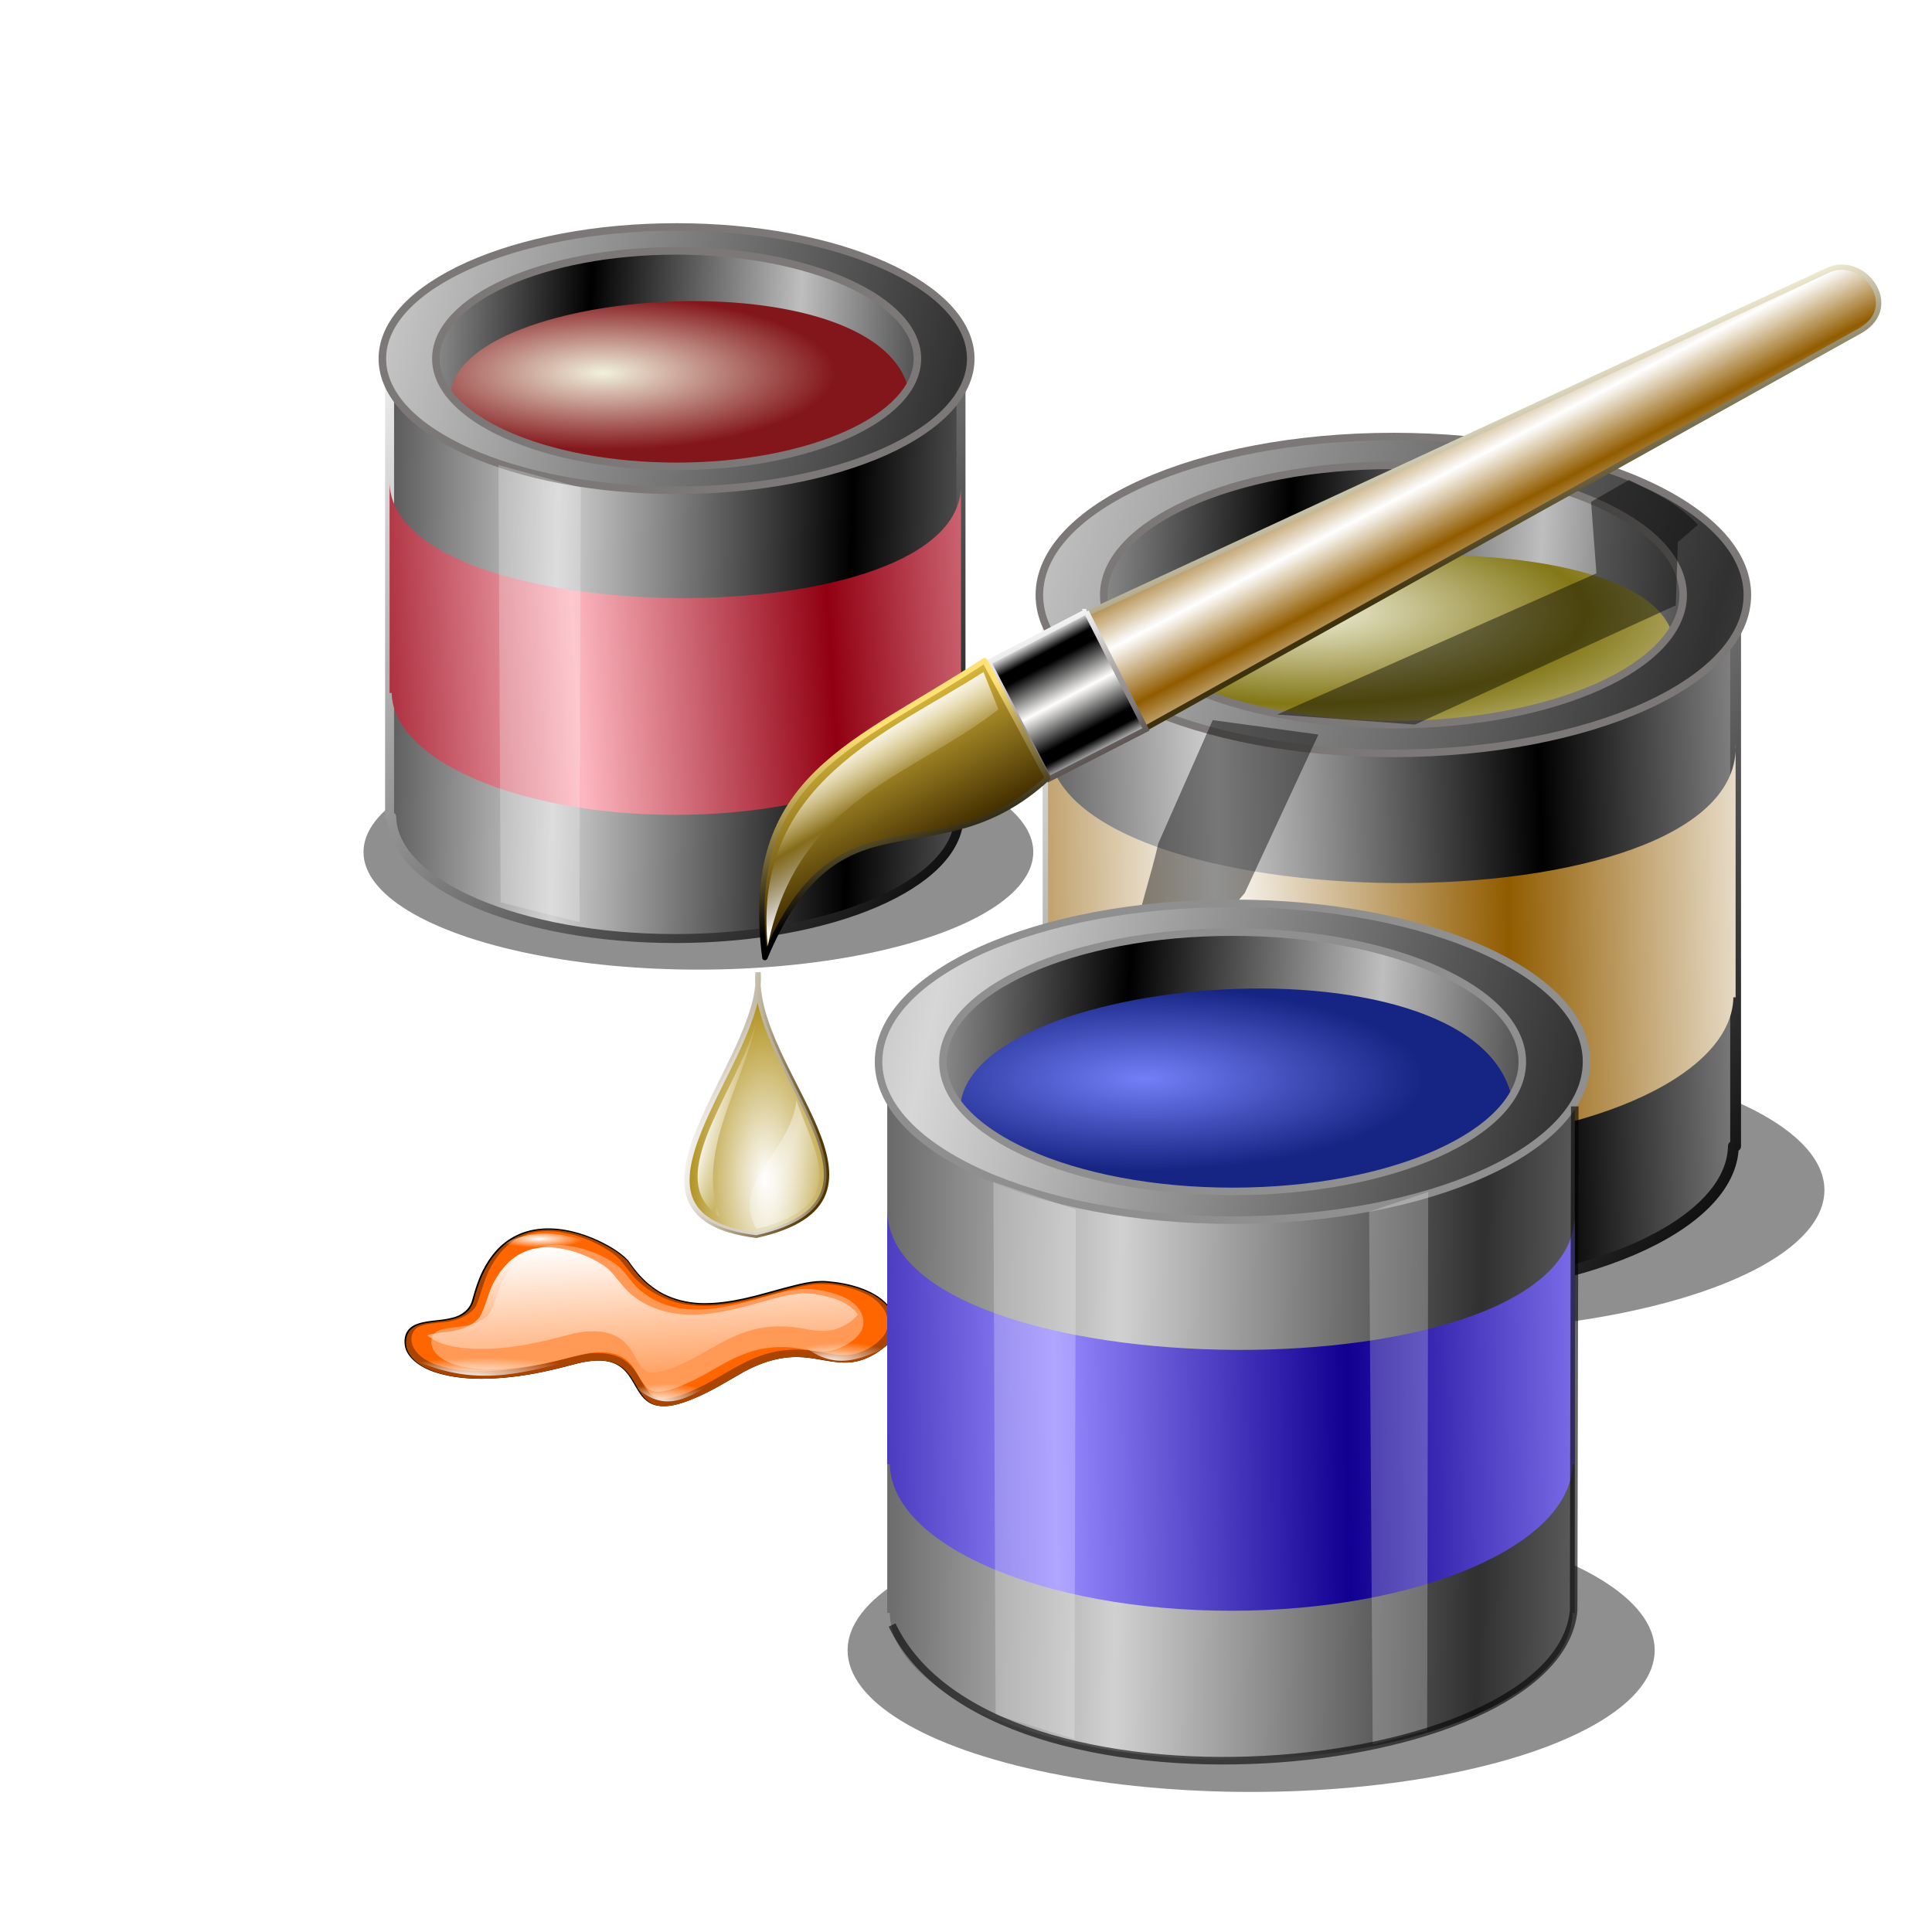 <?xml version="1.0" encoding="UTF-8" standalone="no"?>
<!-- Created with Inkscape (http://www.inkscape.org/) -->
<svg xmlns:dc="http://purl.org/dc/elements/1.1/" xmlns:cc="http://creativecommons.org/ns#" xmlns:rdf="http://www.w3.org/1999/02/22-rdf-syntax-ns#" xmlns:svg="http://www.w3.org/2000/svg" xmlns="http://www.w3.org/2000/svg" xmlns:xlink="http://www.w3.org/1999/xlink" xmlns:sodipodi="http://sodipodi.sourceforge.net/DTD/sodipodi-0.dtd" xmlns:inkscape="http://www.inkscape.org/namespaces/inkscape" id="svg6452" sodipodi:version="0.32" inkscape:version="0.92.5 (2060ec1f9f, 2020-04-08)" width="256" height="256" sodipodi:docname="gnome-color-browser.svg" inkscape:output_extension="org.inkscape.output.svg.inkscape" version="1.1">
 <defs id="defs6455">
  <linearGradient id="linearGradient980">
   <stop stop-opacity="1" stop-color="#d7d7d7" id="stop972"/>
   <stop stop-opacity="1" stop-color="#313131" id="stop978" offset="1"/>
  </linearGradient>
  <linearGradient id="linearGradient971" inkscape:collect="always">
   <stop stop-opacity="1" stop-color="#d1d1d1" id="stop967"/>
   <stop stop-opacity="1" stop-color="#303030" id="stop969" offset="1"/>
  </linearGradient>
  <linearGradient inkscape:collect="always" id="linearGradient4324">
   <stop stop-opacity="1" stop-color="#f1f1dc" id="stop4326"/>
   <stop stop-opacity="1" stop-color="#83161b" offset="1" id="stop4328"/>
  </linearGradient>
  <linearGradient id="linearGradient4318" inkscape:collect="always">
   <stop stop-opacity="1" stop-color="#910012" id="stop4320"/>
   <stop stop-opacity="1" stop-color="#fdb7c0" id="stop4322" offset="1"/>
  </linearGradient>
  <linearGradient inkscape:collect="always" id="linearGradient4306">
   <stop stop-opacity="1" stop-color="#737ff8" id="stop4308"/>
   <stop stop-opacity="1" stop-color="#162483" offset="1" id="stop4310"/>
  </linearGradient>
  <linearGradient id="linearGradient4300" inkscape:collect="always">
   <stop stop-opacity="1" stop-color="#110091" id="stop4302"/>
   <stop stop-opacity="1" stop-color="#988aff" id="stop4304" offset="1"/>
  </linearGradient>
  <linearGradient inkscape:collect="always" id="linearGradient3935">
   <stop id="stop3937" stop-color="#ffffff" stop-opacity="1"/>
   <stop offset="1" id="stop3939" stop-color="#ffffff" stop-opacity="0"/>
  </linearGradient>
  <linearGradient inkscape:collect="always" id="linearGradient3925">
   <stop id="stop3927" stop-color="#ffffff" stop-opacity="0.467"/>
   <stop offset="1" id="stop3929" stop-color="#ffffff" stop-opacity="0"/>
  </linearGradient>
  <linearGradient inkscape:collect="always" id="linearGradient3905">
   <stop id="stop3907" stop-color="#ffffff" stop-opacity="1"/>
   <stop offset="1" id="stop3909" stop-color="#513600" stop-opacity="1"/>
  </linearGradient>
  <linearGradient inkscape:collect="always" id="linearGradient3877">
   <stop id="stop3879" stop-color="#e2c03f" stop-opacity="1"/>
   <stop offset="1" id="stop3881" stop-color="#422e00" stop-opacity="1"/>
  </linearGradient>
  <linearGradient inkscape:collect="always" id="linearGradient3869">
   <stop id="stop3871" stop-color="#ffe176" stop-opacity="1"/>
   <stop offset="1" id="stop3873" stop-color="#000000" stop-opacity="1"/>
  </linearGradient>
  <linearGradient inkscape:collect="always" id="linearGradient3859">
   <stop id="stop3861" stop-color="#ffffff" stop-opacity="1"/>
   <stop offset="1" id="stop3863" stop-color="#524848" stop-opacity="1"/>
  </linearGradient>
  <linearGradient id="linearGradient3847">
   <stop id="stop3849" stop-color="#ffffff" stop-opacity="1"/>
   <stop id="stop3855" offset="0.267" stop-color="#000000" stop-opacity="1"/>
   <stop offset="0.43" id="stop3857" stop-color="#000000" stop-opacity="1"/>
   <stop offset="1" id="stop3851" stop-color="#fffefd" stop-opacity="1"/>
  </linearGradient>
  <linearGradient inkscape:collect="always" id="linearGradient3836">
   <stop id="stop3838" stop-color="#3e320e" stop-opacity="1"/>
   <stop offset="1" id="stop3840" stop-color="#f2eed6" stop-opacity="1"/>
  </linearGradient>
  <linearGradient inkscape:collect="always" id="linearGradient3827">
   <stop id="stop3829" stop-color="#915c00" stop-opacity="1"/>
   <stop offset="1" id="stop3831" stop-color="#ffffff" stop-opacity="1"/>
  </linearGradient>
  <linearGradient id="linearGradient2816">
   <stop id="stop2818" stop-color="#bebebe" stop-opacity="1"/>
   <stop id="stop2820" offset="1" stop-color="#000000" stop-opacity="1"/>
  </linearGradient>
  <linearGradient id="linearGradient2864">
   <stop id="stop2866" stop-color="white" stop-opacity="1"/>
   <stop offset="1" id="stop2868" stop-color="#ffffff" stop-opacity="0"/>
  </linearGradient>
  <radialGradient inkscape:collect="always" xlink:href="#linearGradient3935" id="radialGradient3649" gradientUnits="userSpaceOnUse" gradientTransform="matrix(1.152,-0.002,0.004,2.638,-12.322,-328.574)" cx="75.883" cy="204.75" fx="75.883" fy="204.75" r="12.904"/>
  <linearGradient inkscape:collect="always" xlink:href="#linearGradient3925" id="linearGradient3652" gradientUnits="userSpaceOnUse" spreadMethod="reflect" x1="80.03" y1="208.02" x2="88.27" y2="210.76"/>
  <linearGradient inkscape:collect="always" xlink:href="#linearGradient3935" id="linearGradient3655" gradientUnits="userSpaceOnUse" spreadMethod="reflect" x1="64.7" y1="200.92" x2="70.21" y2="202.29"/>
  <linearGradient inkscape:collect="always" xlink:href="#linearGradient3905" id="linearGradient3658" gradientUnits="userSpaceOnUse" x1="62.5" y1="192.86" x2="87.74" y2="197.56"/>
  <linearGradient id="linearGradient2760">
   <stop id="stop2762" stop-color="#ffffff" stop-opacity="1"/>
   <stop id="stop2764" offset="1" stop-color="#000000" stop-opacity="1"/>
  </linearGradient>
  <linearGradient id="linearGradient2778">
   <stop id="stop2780" stop-color="#d2d2d2" stop-opacity="1"/>
   <stop offset="1" id="stop2782" stop-color="#000000" stop-opacity="1"/>
  </linearGradient>
  <linearGradient id="linearGradient2907" inkscape:collect="always">
   <stop id="stop2909" stop-color="#f1f1dc" stop-opacity="1"/>
   <stop id="stop2911" offset="1" stop-color="#837716" stop-opacity="1"/>
  </linearGradient>
  <linearGradient inkscape:collect="always" xlink:href="#linearGradient3827" id="linearGradient4801" gradientUnits="userSpaceOnUse" gradientTransform="translate(-18.053,-6.807)" spreadMethod="reflect" x1="192.52" y1="80.53" x2="185.68" y2="71.76"/>
  <linearGradient inkscape:collect="always" xlink:href="#linearGradient3836" id="linearGradient4803" gradientUnits="userSpaceOnUse" gradientTransform="translate(-18.053,-6.807)" x1="217.27" y1="73.33" x2="202.73" y2="50"/>
  <linearGradient inkscape:collect="always" xlink:href="#linearGradient3847" id="linearGradient4805" gradientUnits="userSpaceOnUse" gradientTransform="translate(-18.053,-6.807)" spreadMethod="reflect" x1="112.93" y1="117.82" x2="120.73" y2="127.72"/>
  <linearGradient inkscape:collect="always" xlink:href="#linearGradient3859" id="linearGradient4807" gradientUnits="userSpaceOnUse" gradientTransform="translate(-18.053,-6.807)" x1="105.82" y1="119.95" x2="123.19" y2="143.89"/>
  <linearGradient inkscape:collect="always" xlink:href="#linearGradient3877" id="linearGradient4809" gradientUnits="userSpaceOnUse" gradientTransform="matrix(0.244,-0.97,-0.97,-0.244,196.596,268.137)" x1="110.04" y1="153.02" x2="93.29" y2="131.58"/>
  <linearGradient inkscape:collect="always" xlink:href="#linearGradient3869" id="linearGradient4811" gradientUnits="userSpaceOnUse" gradientTransform="matrix(0.244,-0.97,-0.97,-0.244,196.596,268.137)" x1="98.16" y1="158.73" x2="77.71" y2="138.32"/>
  <linearGradient inkscape:collect="always" xlink:href="#linearGradient3935" id="linearGradient4813" gradientUnits="userSpaceOnUse" gradientTransform="matrix(0.244,-0.97,-0.97,-0.244,196.596,268.137)" spreadMethod="reflect" x1="97.46" y1="158.85" x2="90.96" y2="149.45"/>
  <linearGradient inkscape:collect="always" xlink:href="#linearGradient2778" id="linearGradient4872" gradientUnits="userSpaceOnUse" spreadMethod="reflect" x1="155.55" y1="85.17" x2="187.2" y2="84.2" gradientTransform="matrix(1.345,0,0,1.34,-46.907,18.918)"/>
  <linearGradient inkscape:collect="always" xlink:href="#linearGradient2760" id="linearGradient4874" gradientUnits="userSpaceOnUse" x1="134.26" y1="39.2" x2="210.78" y2="107.19" gradientTransform="matrix(1.345,0,0,1.34,-46.907,18.918)"/>
  <linearGradient inkscape:collect="always" xlink:href="#linearGradient2816" id="linearGradient4886" gradientUnits="userSpaceOnUse" spreadMethod="reflect" x1="187.93" y1="58.09" x2="162.61" y2="56.666" gradientTransform="matrix(1.32,0,0,1.34,-44.243,2.369)"/>
  <linearGradient id="linearGradient10752">
   <stop id="stop10754" stop-color="rgb(255, 255, 255)" stop-opacity="1"/>
   <stop offset="1" id="stop10756" stop-color="rgb(255, 255, 255)" stop-opacity="0"/>
  </linearGradient>
  <filter id="filter10723" color-interpolation-filters="sRGB">
   <feGaussianBlur id="feGaussianBlur10725"/>
  </filter>
  <filter id="filter10834" color-interpolation-filters="sRGB">
   <feGaussianBlur stdDeviation="3.633" id="feGaussianBlur10836"/>
  </filter>
  <linearGradient inkscape:collect="always" xlink:href="#linearGradient10752" id="linearGradient5155" gradientUnits="userSpaceOnUse" gradientTransform="matrix(0.945,0,0,0.912,923.708,593.63)" x1="266.68" y1="1016" x2="111.12" y2="1424.1"/>
  <radialGradient inkscape:collect="always" xlink:href="#linearGradient2864" id="radialGradient5157" gradientUnits="userSpaceOnUse" gradientTransform="matrix(0.972,0.002,8.5213577e-4,-0.153,50.441,234.492)" cx="39.621" cy="237.13" fx="39.621" fy="237.13" r="15.89"/>
  <radialGradient inkscape:collect="always" xlink:href="#linearGradient2864" id="radialGradient5159" gradientUnits="userSpaceOnUse" gradientTransform="matrix(1.06,-0.018,0.005,0.273,89.753,177.658)" cx="39.905" cy="240.56" fx="36.14" fy="244.38" r="15.89"/>
  <radialGradient inkscape:collect="always" xlink:href="#linearGradient2864" id="radialGradient5161" gradientUnits="userSpaceOnUse" gradientTransform="matrix(2.251,-0.018,0.01,0.273,-24.358,170.555)" cx="39.905" cy="240.56" fx="36.14" fy="244.38" r="15.89"/>
  <radialGradient inkscape:collect="always" xlink:href="#linearGradient2864" id="radialGradient5163" gradientUnits="userSpaceOnUse" gradientTransform="matrix(1.253,-0.018,0.006,0.273,142.798,166.412)" cx="39.905" cy="240.56" fx="36.14" fy="244.38" r="15.89"/>
  <linearGradient inkscape:collect="always" xlink:href="#linearGradient3827" id="linearGradient4910" gradientUnits="userSpaceOnUse" gradientTransform="matrix(1.345,0,0,1.34,-46.907,18.918)" spreadMethod="reflect" x1="183.62" y1="86.75" x2="154.71" y2="87.21"/>
  <radialGradient inkscape:collect="always" xlink:href="#linearGradient2907" id="radialGradient4920" cx="138.8" cy="58.14" fx="138.8" fy="58.14" r="51.702" gradientTransform="matrix(0.717,0,0,0.236,73.477,67.342)" gradientUnits="userSpaceOnUse" spreadMethod="reflect"/>
  <filter inkscape:collect="always" id="filter4944" x="-0.024" width="1.049" y="-0.069" height="1.139" color-interpolation-filters="sRGB">
   <feGaussianBlur inkscape:collect="always" stdDeviation="1.512" id="feGaussianBlur4946"/>
  </filter>
  <filter inkscape:collect="always" id="filter4990" x="-0.037" width="1.074" y="-0.035" height="1.07" color-interpolation-filters="sRGB">
   <feGaussianBlur inkscape:collect="always" stdDeviation="1.64" id="feGaussianBlur4992"/>
  </filter>
  <linearGradient inkscape:collect="always" xlink:href="#linearGradient971" id="linearGradient4256" gradientUnits="userSpaceOnUse" gradientTransform="matrix(1.345,0,0,1.34,-68.216,80.772)" spreadMethod="reflect" x1="160.74" y1="83.65" x2="196.49" y2="84.2"/>
  <linearGradient inkscape:collect="always" xlink:href="#linearGradient2816" id="linearGradient4260" gradientUnits="userSpaceOnUse" gradientTransform="matrix(1.32,0,0,1.34,-65.552,64.224)" spreadMethod="reflect" x1="187.93" y1="58.09" x2="162.61" y2="56.666"/>
  <radialGradient inkscape:collect="always" xlink:href="#linearGradient4306" id="radialGradient4262" gradientUnits="userSpaceOnUse" gradientTransform="matrix(0.717,0,0,0.236,52.168,129.196)" spreadMethod="pad" cx="138.8" cy="58.14" fx="138.8" fy="58.14" r="51.702"/>
  <linearGradient inkscape:collect="always" xlink:href="#linearGradient4300" id="linearGradient4266" gradientUnits="userSpaceOnUse" gradientTransform="matrix(1.345,0,0,1.34,-68.216,80.772)" spreadMethod="reflect" x1="183.62" y1="86.75" x2="154.71" y2="87.21"/>
  <linearGradient inkscape:collect="always" xlink:href="#linearGradient2778" id="linearGradient4282" gradientUnits="userSpaceOnUse" gradientTransform="matrix(1.118,0,0,1.114,-102.771,-2.277)" spreadMethod="reflect" x1="157.73" y1="79.36" x2="192.63" y2="79.993"/>
  <linearGradient inkscape:collect="always" xlink:href="#linearGradient2760" id="linearGradient4284" gradientUnits="userSpaceOnUse" gradientTransform="matrix(1.118,0,0,1.114,-102.771,-2.277)" x1="134.26" y1="39.2" x2="210.78" y2="107.19"/>
  <linearGradient inkscape:collect="always" xlink:href="#linearGradient2816" id="linearGradient4286" gradientUnits="userSpaceOnUse" gradientTransform="matrix(1.097,0,0,1.114,-100.558,-16.03)" spreadMethod="reflect" x1="187.93" y1="58.09" x2="162.61" y2="56.666"/>
  <radialGradient inkscape:collect="always" xlink:href="#linearGradient4324" id="radialGradient4288" gradientUnits="userSpaceOnUse" gradientTransform="matrix(0.595,0,0,0.197,-2.725,37.966)" spreadMethod="pad" cx="138.8" cy="58.14" fx="138.8" fy="58.14" r="51.702"/>
  <linearGradient inkscape:collect="always" xlink:href="#linearGradient4318" id="linearGradient4292" gradientUnits="userSpaceOnUse" gradientTransform="matrix(1.118,0,0,1.114,-102.771,-2.277)" spreadMethod="reflect" x1="190.73" y1="85.69" x2="160.5" y2="87.47"/>
  <filter inkscape:collect="always" id="filter981" x="-0.015" width="1.029" y="-0.066" height="1.133" color-interpolation-filters="sRGB">
   <feGaussianBlur inkscape:collect="always" stdDeviation="0.551" id="feGaussianBlur983"/>
  </filter>
  <linearGradient inkscape:collect="always" xlink:href="#linearGradient980" id="linearGradient970" x1="124.26" y1="131.39" x2="207.9" y2="149.41" gradientUnits="userSpaceOnUse" spreadMethod="reflect"/>
  <linearGradient inkscape:collect="always" xlink:href="#linearGradient980" id="linearGradient982" x1="43.4" y1="37.06" x2="125.43" y2="56.23" gradientUnits="userSpaceOnUse" spreadMethod="reflect"/>
  <linearGradient inkscape:collect="always" xlink:href="#linearGradient980" id="linearGradient984" x1="126.1" y1="63.724" x2="225.14" y2="90.17" gradientUnits="userSpaceOnUse" spreadMethod="reflect"/>
 </defs>
 <sodipodi:namedview inkscape:window-height="1056" inkscape:window-width="1920" inkscape:pageshadow="2" inkscape:pageopacity="0" guidetolerance="10.0" gridtolerance="10.0" objecttolerance="10.0" borderopacity="1.0" bordercolor="#666666" pagecolor="#ff0000" id="base" inkscape:zoom="3.4414062" inkscape:cx="128" inkscape:cy="128" inkscape:window-x="0" inkscape:window-y="0" inkscape:current-layer="svg6452" showgrid="false" inkscape:window-maximized="1" inkscape:snap-global="false"/>
 <ellipse id="ellipse4268" cx="160.11" cy="181.86" rx="74.58" ry="26.19" stroke-miterlimit="4" transform="matrix(0.595,0,0,0.595,-2.725,4.692)" opacity="1" stroke-dasharray="none" stroke-opacity="0.516" fill="#000000" filter="url(#filter4944)" fill-rule="evenodd" stroke="none" stroke-linejoin="round" fill-opacity="0.439" stroke-linecap="round" stroke-width="4.8" stroke-dashoffset="0"/>
 <path inkscape:connector-curvature="0" d="m 51.623,45.678 0,62.537 0.279,0 c 0.174,8.941 16.931,16.147 37.577,16.147 20.647,0 37.439,-7.207 37.612,-16.147 l 0.244,0 0,-62.537 -75.713,0 z" id="path4270" stroke-miterlimit="4" stroke-dasharray="none" stroke-opacity="1" fill="url(#linearGradient4282)" stroke="url(#linearGradient4284)" stroke-linejoin="round" fill-opacity="1" stroke-linecap="round" stroke-width="1.191"/>
 <ellipse id="ellipse4272" cx="88.17" cy="47.43" rx="37.693" ry="16.302" fill="url(#linearGradient4286)" stroke="none" fill-opacity="1"/>
 <path d="m 59.662,52.759 c -0.071,-15.335 60.47,-19.146 60.978,0.754 -6.579,11.236 -55.279,14.044 -60.978,-0.754 z" id="path4274" inkscape:connector-curvature="0" sodipodi:nodetypes="ccc" stroke-opacity="1" fill="url(#radialGradient4288)" fill-rule="evenodd" stroke="none" stroke-linejoin="miter" fill-opacity="1" stroke-linecap="butt" stroke-width="1"/>
 <path d="m 89.647,30.075 c -21.529,0 -38.983,7.815 -38.983,17.451 0,9.636 17.453,17.434 38.983,17.434 21.529,0 38.983,-7.799 38.983,-17.434 0,-9.636 -17.453,-17.451 -38.983,-17.451 z m 0,3.165 c 17.615,0 31.909,6.402 31.909,14.286 0,7.884 -14.294,14.269 -31.909,14.269 -17.615,0 -31.892,-6.385 -31.892,-14.269 0,-7.884 14.277,-14.286 31.892,-14.286 z" id="path4276" inkscape:connector-curvature="0" fill="url(#linearGradient982)" stroke="#7c7878" fill-opacity="1" stroke-opacity="1"/>
 <path id="path4278" d="m 51.623,63.83 0,27.994 0.279,0 c 0.174,8.941 16.931,16.147 37.577,16.147 20.647,0 37.439,-7.207 37.612,-16.147 l 0.244,0 0,-27.994 c 1.109,20.986 -75.656,20.121 -75.713,0 z" inkscape:connector-curvature="0" sodipodi:nodetypes="cccscccc" stroke-miterlimit="4" stroke-dasharray="none" stroke-opacity="1" fill="url(#linearGradient4292)" stroke="none" stroke-linejoin="round" fill-opacity="1" stroke-linecap="round" stroke-width="2"/>
 <ellipse id="path4922" cx="160.11" cy="181.86" rx="74.58" ry="26.19" stroke-miterlimit="4" transform="matrix(0.717,0,0,0.717,73.477,27.304)" opacity="1" stroke-dasharray="none" stroke-opacity="0.516" fill="#000000" filter="url(#filter4944)" fill-rule="evenodd" stroke="none" stroke-linejoin="round" fill-opacity="0.439" stroke-linecap="round" stroke-width="4.8" stroke-dashoffset="0"/>
 <g id="g5143" transform="matrix(0.377,0,0,0.479,37.892,69.168)">
  <g id="g10900" transform="matrix(0.169,-0.043,0.079,0.092,-191.496,109.532)">
   <path id="path10840" transform="matrix(1,0,0,0.999,935.401,484.186)" d="m 37.875,916.719 c -40.49,1.157 -75.951,25.171 -104.344,52.156 -24.827,23.238 -44.946,50.746 -64.985,78.173 -11.926,15.409 -31.248,25.805 -50.952,23.577 -24.998,-1.249 -48.674,-16.439 -74.125,-11.844 -20.439,4.303 -32.867,24.02 -39.254,42.511 -10.78,31.283 0.374,66.24 21.011,90.732 31.33,37.767 78.087,59 124.481,72.234 42.35,12.174 86.469,16.64 130.255,19.453 23.169,2.627 49.181,9.777 62.132,30.914 13.92,23.541 9.152,52.348 8.297,78.436 -0.801,19.9 -1.344,43.279 14.484,57.908 16.581,14.22 40.366,14.318 61.154,13.115 43.634,-3.02 85.551,-16.489 127.628,-27.24 36.902,-8.434 78.095,-10.04 112.125,9.156 29.151,15.169 49.762,44.716 82.373,53.63 26.705,6.844 54.723,-1.859 78.622,-13.809 36.926,-20.56 55.364,-66.533 47.205,-107.555 -7.667,-42.168 -38.796,-76.115 -74.137,-98.179 -23.829,-15.031 -53.274,-15.723 -80.526,-18.19 -52.459,-3.532 -107.425,-3.257 -155.756,-26.303 -32.302,-15.151 -56.78,-43.798 -67.781,-77.5 -10.087,-28.452 -11.889,-58.844 -12.231,-88.776 -4.359,-30.18 -18.358,-58.336 -34.863,-83.631 C 127.68,954.51 97.87,926.241 59.844,918.625 52.675,917.173 45.222,916.518 37.875,916.719 Z" inkscape:connector-curvature="0" fill="#000000" filter="url(#filter10834)" stroke="none" fill-opacity="1"/>
   <path id="path10842" d="m 1432.396,1765.53 c 112.58,70.19 85.256,180.068 20.491,207.474 -130.341,55.155 -98.215,-101.76 -285.151,-47.87 -332.863,95.958 -59.401,-148.118 -264.66,-159.604 -227.579,-12.735 -295.646,-124.846 -254.13,-195.07 42.044,-71.117 105.386,36.699 162.629,-45.203 186.666,-267.08 305.934,-19.013 305.653,34.202 -1.315,248.498 240.368,159.436 315.168,206.071 z" inkscape:connector-curvature="0" fill="#aa4400" stroke="none" fill-opacity="1"/>
   <path id="path10844" d="m 977.234,1407.698 c -39.017,0.625 -72.59,24.983 -99.656,51 -27.174,25.596 -46.443,58.198 -71.562,85.688 -20.047,17.533 -49.402,21.768 -74.375,13.437 -17.349,-4.394 -35.983,-13.263 -53.781,-6.125 -20.591,12.014 -28.197,38.823 -25.552,61.46 4.22,32.175 27.654,58.441 53.552,75.884 45.633,31.785 101.023,44.984 155.462,52.304 28.017,3.605 56.685,3.525 84.217,10.101 23.742,6.67 46.264,23.62 53.04,48.157 10.969,33.139 -0.769,68.442 4.719,102.219 2.607,12.113 13.2,21.74 25.469,23.188 25.454,5.592 51.794,-0.374 77.103,-4.241 49.05,-10.075 97.309,-30.887 148.272,-26.791 32.483,2.602 63.563,16.468 87.396,38.481 18.464,15.489 39.212,33.334 64.729,31.988 25.273,-0.557 50.521,-10.63 68.875,-28.031 29.056,-30.568 31.537,-81.363 7.688,-115.906 -16.424,-26.362 -41.337,-48.263 -70.531,-59.406 -35.83,-10.64 -73.891,-7.429 -110.772,-11.669 -46.533,-3.572 -95.465,-11.831 -133.446,-40.706 -36.821,-28.727 -55.979,-75.238 -59.25,-121.094 -1.987,-24.553 -0.783,-50.238 -11.237,-73.153 -14.346,-36.582 -37.945,-70.495 -71.013,-92.254 -14.816,-9.057 -31.875,-15.057 -49.344,-14.531 z" inkscape:connector-curvature="0" fill="#ff6600" filter="url(#filter10723)" stroke="none" fill-opacity="1"/>
   <path id="path10846" transform="matrix(0.913,0,0,0.875,944.084,636.178)" d="m 39.812,930.906 c -39.018,0.625 -72.59,24.984 -99.656,51 -27.174,25.596 -46.443,58.198 -71.562,85.688 -20.047,17.533 -49.402,21.768 -74.375,13.437 -17.349,-4.394 -35.983,-13.263 -53.781,-6.125 -20.591,12.014 -28.197,38.823 -25.552,61.46 4.22,32.175 27.653,58.441 53.552,75.884 45.633,31.785 101.023,44.984 155.462,52.304 28.017,3.605 56.685,3.525 84.217,10.101 23.742,6.67 46.264,23.62 53.04,48.157 10.969,33.139 -0.769,68.442 4.719,102.219 2.607,12.113 13.2,21.74 25.469,23.188 25.454,5.592 51.794,-0.374 77.103,-4.241 49.05,-10.075 97.309,-30.887 148.272,-26.791 32.483,2.602 63.563,16.468 87.396,38.481 18.464,15.489 39.212,33.334 64.729,31.988 25.273,-0.557 50.521,-10.63 68.875,-28.031 29.056,-30.568 31.537,-81.363 7.688,-115.906 -16.424,-26.362 -41.337,-48.263 -70.531,-59.406 -35.83,-10.64 -73.891,-7.429 -110.772,-11.669 -46.533,-3.572 -95.465,-11.831 -133.446,-40.706 -36.821,-28.727 -55.979,-75.238 -59.25,-121.094 -1.987,-24.553 -0.783,-50.238 -11.237,-73.153 -14.346,-36.582 -37.945,-70.495 -71.013,-92.254 C 74.34,936.381 57.282,930.38 39.812,930.906 Z" inkscape:connector-curvature="0" fill="#ff9955" filter="url(#filter10723)" stroke="none" fill-opacity="1"/>
   <path id="path10850" d="m 960.64,1448.134 c -35.629,1.028 -66.084,22.973 -90.686,45.988 -26.488,24.088 -44.304,56.166 -70.641,80.435 -22.552,16.514 -54,17.681 -79.818,7.946 -9.775,-2.797 -19.821,-5.877 -30.042,-5.412 7.835,32.169 35.543,55.628 64.623,70.762 56.024,30.096 121.137,37.249 184.21,41.456 27.443,2.728 56.795,13.786 70.918,37.828 14.895,24.835 11.433,54.812 9.854,82.298 -0.347,11.824 -1.455,25.15 6.176,35.088 10.964,10.742 28.223,8.851 42.539,8.872 61.947,-2.449 119.434,-33.651 182.033,-30.275 34.593,2.048 67.293,17.282 92.372,40.138 15.76,13.327 35.025,26.698 57.097,24.297 17.737,-1.283 35.814,-7.349 49.419,-18.353 -0.448,-21.612 -9.189,-42.78 -23.293,-59.391 -12.649,-14.658 -27.555,-27.919 -45.614,-36.23 -28.884,-12.057 -61.175,-9.74 -91.824,-12.499 -47.059,-2.768 -96.574,-7.031 -137.586,-31.381 -35.813,-21.601 -59.864,-58.743 -66.879,-98.742 -5.152,-24.17 -3.778,-49.289 -8.49,-73.504 -10.304,-34.472 -30.883,-66.383 -59.162,-89.457 -15.589,-11.873 -35.034,-20.529 -55.206,-19.864 z" inkscape:connector-curvature="0" fill="url(#linearGradient5155)" stroke="none" fill-opacity="1"/>
  </g>
  <path d="m 69.875,203.014 c 13.884,2.594 29.282,2.532 46.761,-1.184 -14.134,-3.191 -27.561,-10.088 -46.761,1.184 z" id="path4900" inkscape:connector-curvature="0" sodipodi:nodetypes="ccc" fill="url(#radialGradient5157)" stroke="none" fill-opacity="1"/>
  <path sodipodi:nodetypes="ccc" inkscape:connector-curvature="0" id="path4890" d="m 120.157,237.059 c 9.139,-2.594 19.274,-2.532 30.779,1.184 -9.303,3.191 -18.141,10.088 -30.779,-1.184 z" fill="url(#radialGradient5159)" stroke="none" fill-opacity="1"/>
  <path d="m 40.25,229.956 c 19.42,-2.594 40.957,-2.532 65.406,1.184 -19.77,3.191 -38.55,10.088 -65.406,-1.184 z" id="path5135" inkscape:connector-curvature="0" sodipodi:nodetypes="ccc" fill="url(#radialGradient5161)" stroke="none" fill-opacity="1"/>
  <path d="m 178.756,225.813 c 10.809,-2.594 22.795,-2.532 36.402,1.184 -11.003,3.191 -21.456,10.088 -36.402,-1.184 z" id="path5139" inkscape:connector-curvature="0" sodipodi:nodetypes="ccc" fill="url(#radialGradient5163)" stroke="none" fill-opacity="1"/>
 </g>
 <path inkscape:connector-curvature="0" d="m 138.873,76.621 0,75.249 0.336,0 c 0.209,10.758 20.373,19.43 45.216,19.43 24.844,0 45.05,-8.672 45.258,-19.43 l 0.294,0 0,-75.249 -91.104,0 z" id="rect1873" stroke-miterlimit="4" stroke-dasharray="none" stroke-opacity="1" fill="url(#linearGradient4872)" stroke="url(#linearGradient4874)" stroke-linejoin="round" fill-opacity="1" stroke-linecap="round" stroke-width="1.433"/>
 <ellipse id="path2791" cx="182.85" cy="78.73" rx="45.35" ry="19.616" fill="url(#linearGradient4886)" stroke="none" fill-opacity="1"/>
 <path d="m 148.547,85.141 c 0.424,-12.848 73.195,-18.275 73.373,0.907 -7.917,13.52 -66.517,16.899 -73.373,-0.907 z" id="path4912" inkscape:connector-curvature="0" sodipodi:nodetypes="ccc" stroke-opacity="1" fill="url(#radialGradient4920)" fill-rule="evenodd" stroke="none" stroke-linejoin="miter" fill-opacity="1" stroke-linecap="butt" stroke-width="1"/>
 <path d="m 184.628,57.846 c -25.906,0 -46.907,9.404 -46.907,20.998 0,11.594 21.001,20.978 46.907,20.978 25.906,0 46.907,-9.384 46.907,-20.978 0,-11.594 -21.001,-20.998 -46.907,-20.998 z m 0,3.809 c 21.196,0 38.396,7.703 38.396,17.19 0,9.486 -17.2,17.17 -38.396,17.17 -21.196,0 -38.375,-7.683 -38.375,-17.17 0,-9.486 17.179,-17.19 38.375,-17.19 z" id="path4849" inkscape:connector-curvature="0" stroke="#7c7878" fill-opacity="1" fill="url(#linearGradient984)" stroke-opacity="1"/>
 <path id="path4908" d="m 138.873,98.464 0,33.685 0.336,0 c 0.209,10.758 20.373,19.43 45.216,19.43 24.844,0 45.05,-8.672 45.258,-19.43 l 0.294,0 0,-33.685 c 1.334,25.252 -91.036,24.211 -91.104,0 z" inkscape:connector-curvature="0" sodipodi:nodetypes="cccscccc" stroke-miterlimit="4" stroke-dasharray="none" stroke-opacity="1" fill="url(#linearGradient4910)" stroke="none" stroke-linejoin="round" fill-opacity="1" stroke-linecap="round" stroke-width="2"/>
 <g id="g4795" transform="matrix(0.705,0.128,-0.128,0.705,84.896,-6.197)">
  <path sodipodi:nodetypes="ccccc" id="path3825" d="m 102.583,105.683 14.727,18.8 117.19,-96.196 c 6.729,-5.872 -2.342,-14.079 -8.147,-9.714 L 102.583,105.683 Z" inkscape:connector-curvature="0" stroke-opacity="1" fill="url(#linearGradient4801)" fill-rule="evenodd" stroke="url(#linearGradient4803)" stroke-linejoin="miter" fill-opacity="1" stroke-linecap="butt" stroke-width="1"/>
  <path sodipodi:nodetypes="ccccc" id="path3844" d="m 102.824,105.08 14.751,19.451 -16.004,12.22 -14.847,-19.234 16.101,-12.437 z" inkscape:connector-curvature="0" stroke-opacity="1" fill="url(#linearGradient4805)" fill-rule="evenodd" stroke="url(#linearGradient4807)" stroke-linejoin="miter" fill-opacity="1" stroke-linecap="butt" stroke-width="1"/>
  <path sodipodi:nodetypes="cccc" id="path3867" d="m 101.281,136.642 c -17.18,22.656 -37.766,7.141 -45.509,41.994 -10.282,-32.378 9.567,-41.601 30.16,-61.287 l 15.349,19.292 z" inkscape:connector-curvature="0" stroke-opacity="1" fill="url(#linearGradient4809)" fill-rule="evenodd" stroke="url(#linearGradient4811)" stroke-linejoin="round" fill-opacity="1" stroke-linecap="round" stroke-width="1"/>
  <path sodipodi:nodetypes="cccc" id="path3885" d="m 55.916,176.483 c 0.443,-27.926 20.963,-35.837 34.156,-50.719 l -3.955,-6.308 c -15.067,14.095 -38.545,27.703 -30.201,57.027 z" inkscape:connector-curvature="0" fill="url(#linearGradient4813)" fill-rule="evenodd" stroke="none" fill-opacity="1"/>
 </g>
 <g id="g3688" transform="matrix(0.717,0,0,0.717,46.969,4.613)">
  <path sodipodi:nodetypes="ccc" id="path3903" d="m 74.575,173.278 c -1.345,18.382 29.378,41.923 -0.313,48.568 -29.726,-3.685 1.722,-32.645 0.313,-48.568 z" inkscape:connector-curvature="0" stroke-opacity="1" fill="#ad8d13" fill-rule="evenodd" stroke="url(#linearGradient3658)" stroke-linejoin="miter" fill-opacity="1" stroke-linecap="butt" stroke-width="1"/>
  <path sodipodi:nodetypes="ccc" id="path3913" d="m 74.408,181.763 c -2.415,12.202 -11.397,24.404 -6.928,36.605 -11.261,-7.088 4.133,-24.221 6.928,-36.605 z" inkscape:connector-curvature="0" fill="url(#linearGradient3655)" fill-rule="evenodd" stroke="none" fill-opacity="1"/>
  <path sodipodi:nodetypes="ccc" id="path3923" d="m 81.678,196.901 c 3.009,9.158 10.801,19.389 -7.441,23.776 -4.774,-8.912 6.264,-13.784 7.441,-23.776 z" inkscape:connector-curvature="0" fill="url(#linearGradient3652)" fill-rule="evenodd" stroke="none" fill-opacity="1"/>
  <path d="m 74.575,173.278 c -1.345,18.382 29.378,41.923 -0.313,48.568 -29.726,-3.685 1.722,-32.645 0.313,-48.568 z" id="path3933" sodipodi:nodetypes="ccc" inkscape:connector-curvature="0" fill="url(#radialGradient3649)" fill-rule="evenodd" stroke="none" fill-opacity="1"/>
 </g>
 <path d="m 159.01,95.823 48.209,-22.034 0.38,-11.689 3.712,-3.205 c -4.242,-4.464 -8.484,-6.055 -12.726,-8.287 l -7.029,4.055 0.996,13.21 -59.02,26.094 z M 121.637,95.001 111.575,117.79 c -2.282,10.568 -10.458,30.779 -4.735,44.985 2.4,-12.524 14.056,-28.257 20.717,-35.81 l 13.614,-29.299 z" id="path4948" inkscape:connector-curvature="0" sodipodi:nodetypes="ccccccccccccccc" transform="matrix(0.717,0,0,0.717,73.477,27.304)" stroke-opacity="1" fill="#000000" filter="url(#filter4990)" fill-rule="evenodd" stroke="none" stroke-linejoin="miter" fill-opacity="0.433" stroke-linecap="butt" stroke-width="1"/>
 <ellipse transform="matrix(0.717,0,0,0.717,50.984,88.27)" stroke-miterlimit="4" ry="26.19" rx="74.58" cy="181.86" cx="160.11" id="ellipse4242" opacity="1" stroke-dasharray="none" stroke-opacity="0.516" fill="#000000" filter="url(#filter4944)" fill-rule="evenodd" stroke="none" stroke-linejoin="round" fill-opacity="0.439" stroke-linecap="round" stroke-width="4.8" stroke-dashoffset="0"/>
 <path stroke-miterlimit="4" id="path4244" d="m 117.565,138.476 0,75.249 0.336,0 c 0.209,10.758 20.373,19.43 45.216,19.43 24.844,0 45.05,-8.672 45.258,-19.43 l 0.294,0 0,-75.249 -91.104,0 z" inkscape:connector-curvature="0" stroke-dasharray="none" stroke-opacity="1" fill="url(#linearGradient4256)" stroke="none" stroke-linejoin="round" fill-opacity="1" stroke-linecap="round" stroke-width="1.433"/>
 <ellipse ry="19.616" rx="45.35" cy="140.58" cx="161.54" id="ellipse4246" fill="url(#linearGradient4260)" stroke="none" fill-opacity="1"/>
 <path sodipodi:nodetypes="ccc" inkscape:connector-curvature="0" id="path4248" d="m 127.238,146.996 c 0.233,-18.559 72.994,-24.31 73.373,0.907 -7.917,13.52 -66.517,16.899 -73.373,-0.907 z" stroke-opacity="1" fill="url(#radialGradient4262)" fill-rule="evenodd" stroke="none" stroke-linejoin="miter" fill-opacity="1" stroke-linecap="butt" stroke-width="1"/>
 <path inkscape:connector-curvature="0" id="path4250" d="m 163.319,119.7 c -25.906,0 -46.907,9.404 -46.907,20.998 0,11.594 21.001,20.978 46.907,20.978 25.906,0 46.907,-9.384 46.907,-20.978 0,-11.594 -21.001,-20.998 -46.907,-20.998 z m 0,3.809 c 21.196,0 38.396,7.703 38.396,17.19 0,9.486 -17.2,17.17 -38.396,17.17 -21.196,0 -38.375,-7.683 -38.375,-17.17 0,-9.486 17.179,-17.19 38.375,-17.19 z" fill="url(#linearGradient970)" stroke="#8f8f8f" fill-opacity="1" stroke-opacity="1"/>
 <path stroke-miterlimit="4" sodipodi:nodetypes="cccscccc" inkscape:connector-curvature="0" d="m 117.565,160.318 0,33.685 0.336,0 c 0.209,10.758 20.373,19.43 45.216,19.43 24.844,0 45.05,-8.672 45.258,-19.43 l 0.294,0 0,-33.685 c 1.334,25.252 -91.036,24.211 -91.104,0 z" id="path4252" stroke-dasharray="none" stroke-opacity="1" fill="url(#linearGradient4266)" stroke="none" stroke-linejoin="round" fill-opacity="1" stroke-linecap="round" stroke-width="2"/>
 <path d="m 131.632,156.622 10.92,3.643 -0.181,70.158 -10.448,-3.19 z" id="path967" inkscape:connector-curvature="0" sodipodi:nodetypes="ccccc" stroke-opacity="1" fill="#ffffff" stroke="none" stroke-linejoin="miter" fill-opacity="0.233" stroke-linecap="butt" stroke-width="1"/>
 <path sodipodi:nodetypes="ccccc" inkscape:connector-curvature="0" id="path969" d="m 189.248,157.944 -7.832,2.615 0.475,70.597 7.213,-1.867 z" stroke-opacity="1" fill="#ffffff" stroke="none" stroke-linejoin="miter" fill-opacity="0.233" stroke-linecap="butt" stroke-width="1"/>
 <path d="m 118.209,215.325 c 13.138,27.56 88.156,20.635 90.308,-1.909 l 0.147,-66.814" id="path971" inkscape:connector-curvature="0" sodipodi:nodetypes="cc" stroke-opacity="0.592" fill="none" filter="url(#filter981)" stroke="#000000" stroke-linejoin="miter" stroke-linecap="butt" stroke-width="1"/>
 <path sodipodi:nodetypes="ccccc" inkscape:connector-curvature="0" id="path985" d="m 66.044,61.622 10.92,2.99 -0.181,57.576 -10.448,-2.618 z" stroke-opacity="1" fill="#ffffff" stroke="none" stroke-linejoin="miter" fill-opacity="0.233" stroke-linecap="butt" stroke-width="0.906"/>
</svg>
